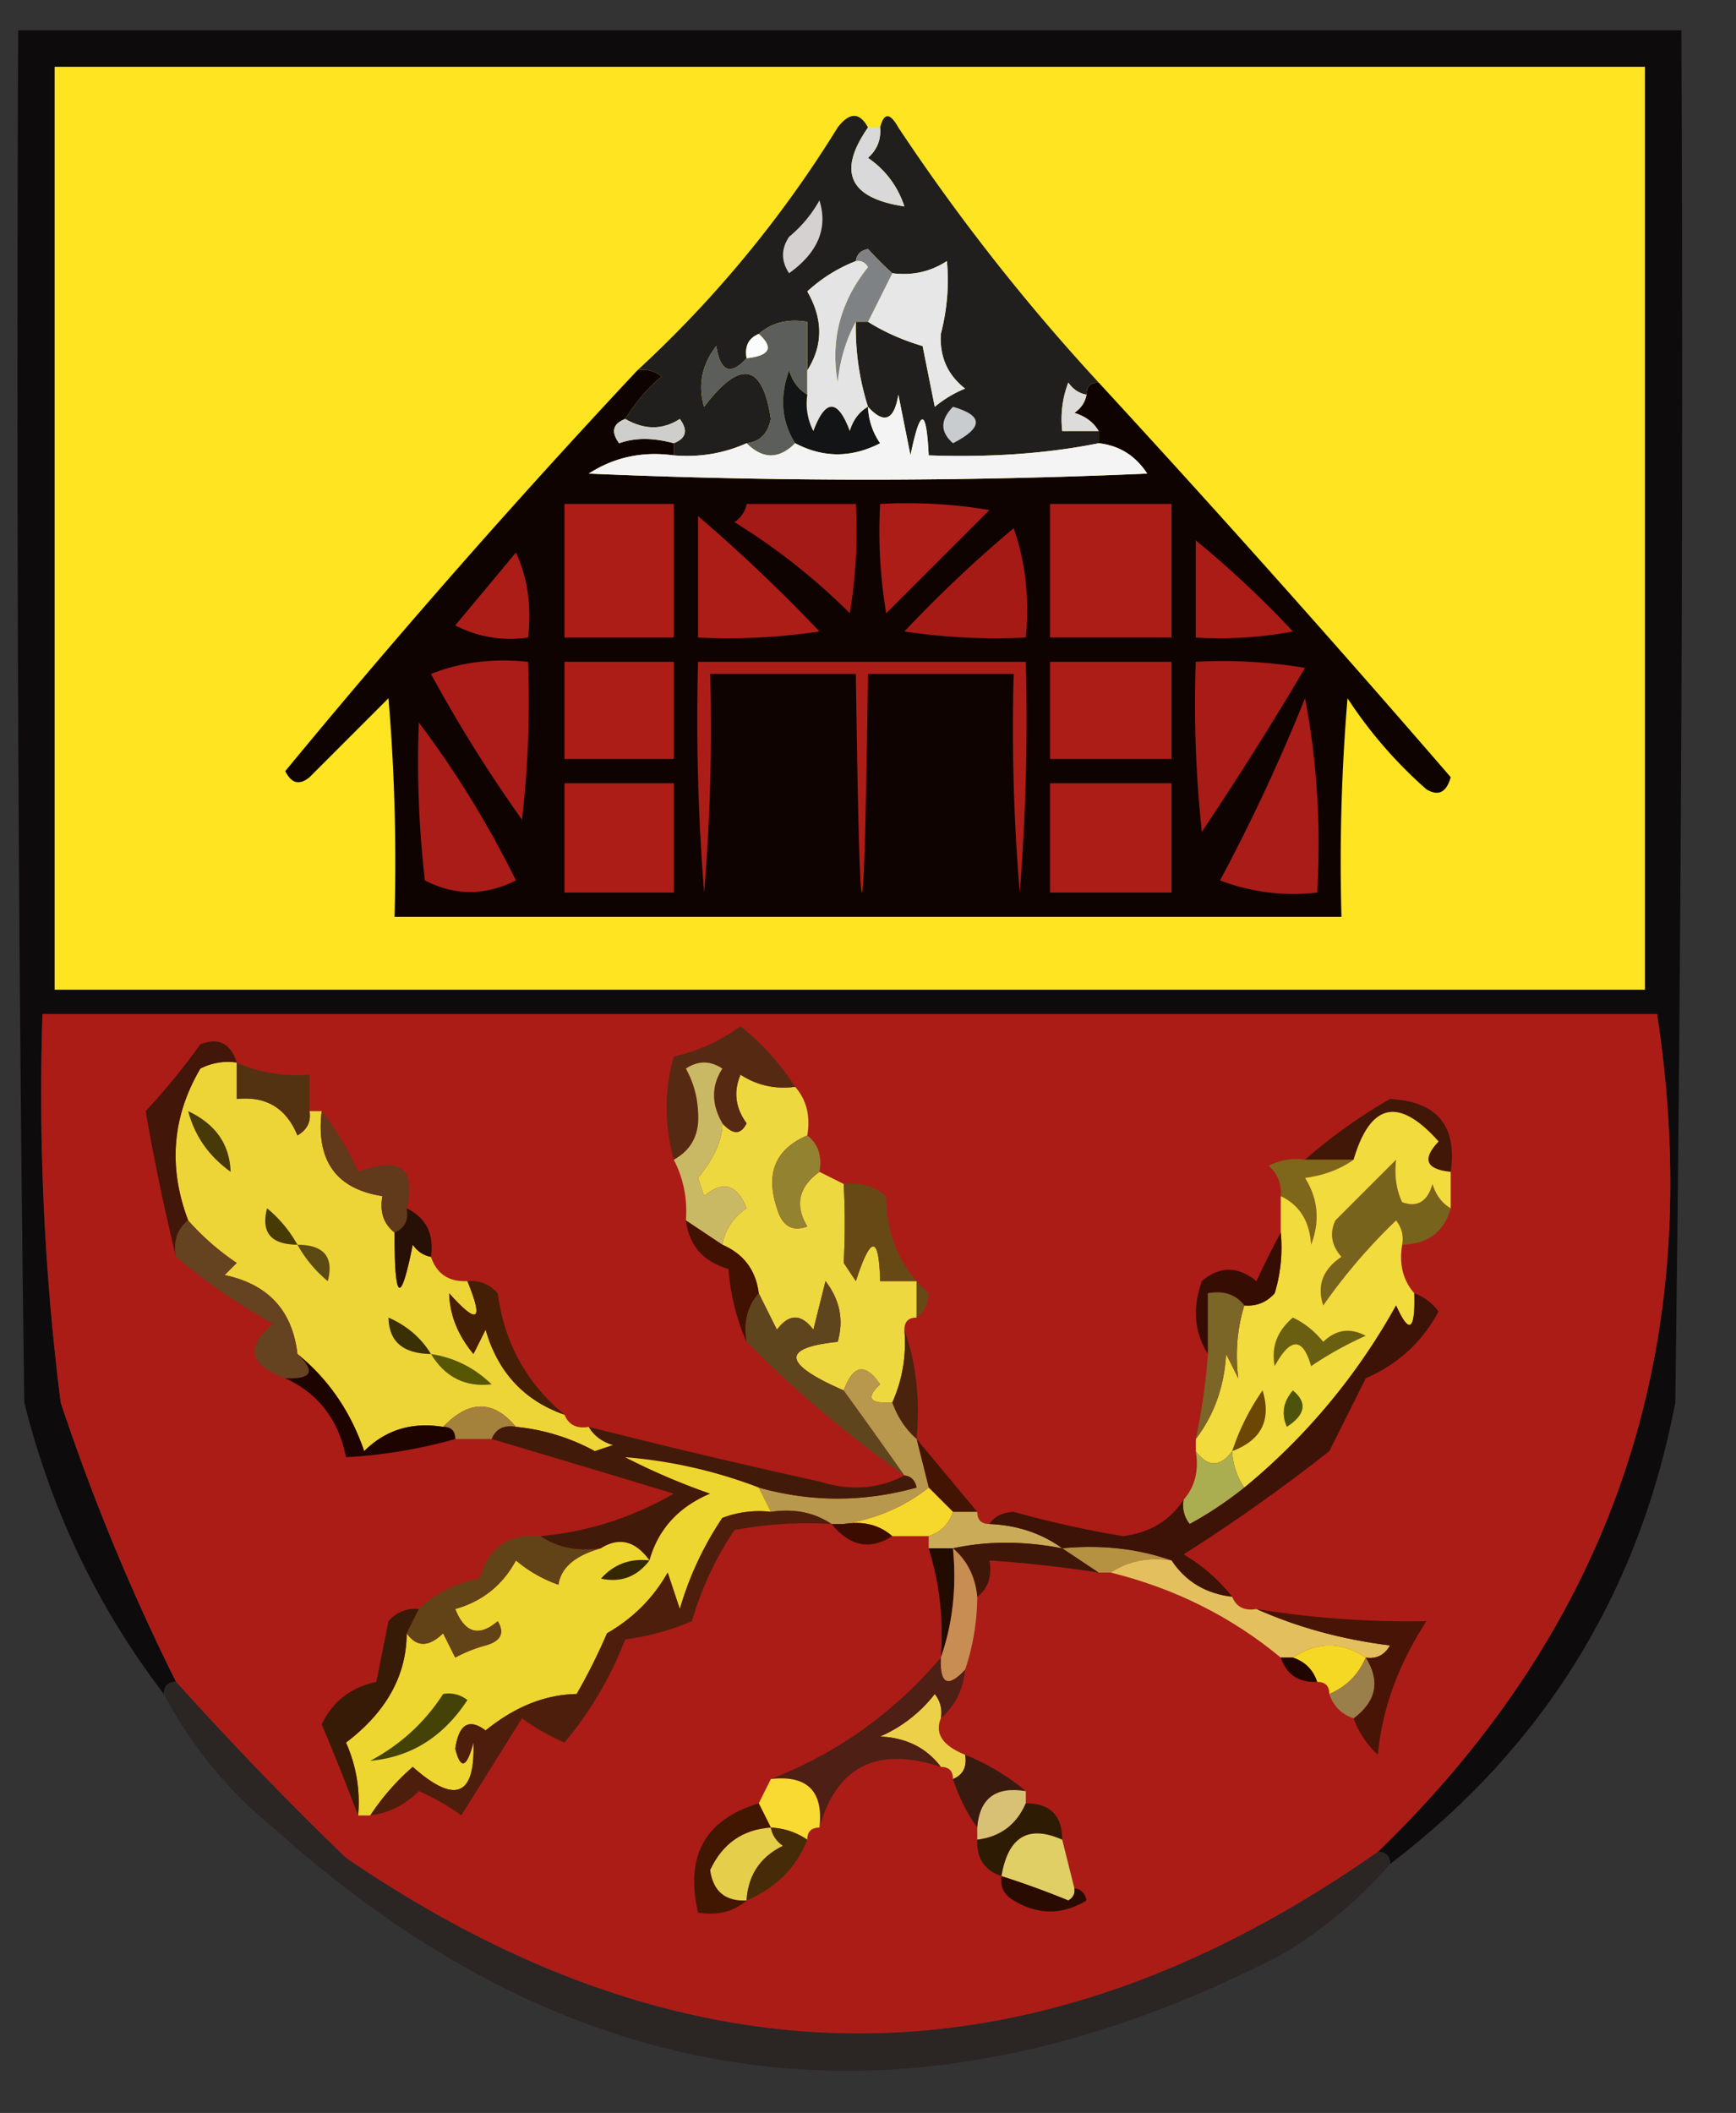 <svg xmlns="http://www.w3.org/2000/svg" width="143" height="174" style="shape-rendering:geometricPrecision;text-rendering:geometricPrecision;image-rendering:optimizeQuality;fill-rule:evenodd;clip-rule:evenodd"><rect width="100%" height="100%" fill="#333333" stroke="none"/><path style="opacity:.996" fill="#0d0b0b" d="M114.5 153.5c0-.667-.333-1-1-1 19.47-18.815 27.137-41.815 23-69H3.5a202.562 202.562 0 0 0 1.5 32 175.379 175.379 0 0 0 9.5 23c-.667 0-1 .333-1 1-5.439-7.106-9.272-15.106-11.5-24-.5-37.665-.667-75.332-.5-113h137a6381.5 6381.5 0 0 1-.5 113c-3.011 15.697-10.845 28.363-23.5 38z"/><path style="opacity:1" fill="#fee421" d="M4.5 5.5h131v76H4.5v-76z"/><path style="opacity:1" fill="#201f1e" d="M71.5 10.5c-2.545 3.652-1.545 5.819 3 6.5-.561-1.676-1.561-3.01-3-4 .752-.67 1.086-1.504 1-2.5.31-1.238.81-1.238 1.5 0a168 168 0 0 0 16.5 21c-.667 0-1 .333-1 1-.617-.11-1.117-.444-1.5-1a8.434 8.434 0 0 0-.5 4h3v1c-4.2.846-8.867 1.18-14 1-.193-3.949-.693-3.949-1.5 0l-1-5c-.342 2.12-1.175 2.453-2.5 1a21.445 21.445 0 0 1-1-7h1c1.318.83 2.818 1.497 4.5 2l1 5a9.468 9.468 0 0 1 2.5-1.5c-1.444-1.126-2.11-2.626-2-4.5.521-2.024.688-4.024.5-6-1.356.88-2.856 1.213-4.5 1a30.943 30.943 0 0 1-2-2c-.607.124-.94.457-1 1a12.649 12.649 0 0 0-4 2.5c1.311 2.273 1.311 4.44 0 6.5v-4c-1.599-.268-2.932.066-4 1-.838.342-1.172 1.008-1 2-1.325 1.453-2.158 1.12-2.5-1-1.187 1.544-1.52 3.211-1 5 2.977-3.924 4.81-3.59 5.5 1-.247 1.213-.914 1.88-2 2-1.88.841-3.88 1.175-6 1v-1c1.025-.397 1.192-1.063.5-2-1.414.913-2.914.913-4.5 0 .79-1.294 1.79-2.46 3-3.5a2.428 2.428 0 0 0-2-.5 94.94 94.94 0 0 0 16.5-20c.977-1.274 1.81-1.274 2.5 0z"/><path style="opacity:1" fill="#d8d9d8" d="M71.5 10.5h1c.086.996-.248 1.83-1 2.5 1.439.99 2.439 2.324 3 4-4.545-.681-5.545-2.848-3-6.5z"/><path style="opacity:1" fill="#d5d1d0" d="M67.5 16.5c.712 2.294-.121 4.294-2.5 6-.667-1-.667-2 0-3a10.521 10.521 0 0 0 2.5-3z"/><path style="opacity:1" fill="#e7e7e7" d="m71.5 26.5 2-4c1.644.213 3.144-.12 4.5-1 .188 1.976.021 3.976-.5 6-.11 1.874.556 3.374 2 4.5a9.468 9.468 0 0 0-2.5 1.5l-1-5c-1.682-.503-3.182-1.17-4.5-2z"/><path style="opacity:1" fill="#7f8284" d="M70.5 21.5c.06-.543.393-.876 1-1 .682.743 1.349 1.41 2 2l-2 4h-1c-.802 1.452-1.302 3.118-1.5 5-.606-3.52.227-6.686 2.5-9.5-.228-.399-.562-.565-1-.5z"/><path style="opacity:1" fill="#5c5e5b" d="M62.5 27.5c1.068-.934 2.401-1.268 4-1v6c-.722-.417-1.222-1.084-1.5-2-.79 2.212-.623 4.212.5 6-1.333 1.333-2.667 1.333-4 0 1.086-.12 1.753-.787 2-2-.69-4.59-2.523-4.924-5.5-1-.52-1.789-.187-3.456 1-5 .342 2.12 1.175 2.453 2.5 1 1.924-.21 2.257-.877 1-2z"/><path style="opacity:1" fill="#fbfcfc" d="M62.5 27.5c1.257 1.123.924 1.79-1 2-.172-.992.162-1.658 1-2z"/><path style="opacity:1" fill="#e5e4e5" d="M70.5 21.5c.438-.065.772.101 1 .5-2.273 2.814-3.106 5.98-2.5 9.5.198-1.882.698-3.548 1.5-5a21.445 21.445 0 0 0 1 7c-.722.417-1.222 1.084-1.5 2-1-2.667-2-2.667-3 0a4.932 4.932 0 0 1-.5-3v-2c1.311-2.06 1.311-4.227 0-6.5a12.649 12.649 0 0 1 4-2.5z"/><path style="opacity:1" fill="#0f0301" d="M52.5 30.5a2.428 2.428 0 0 1 2 .5 14.692 14.692 0 0 0-3 3.5c-1.025.397-1.192 1.063-.5 2 1.299-.466 2.799-.466 4.5 0v1c-2.573-.352-4.906.148-7 1.5 15.333.667 30.667.667 46 0-.97-1.481-2.304-2.315-4-2.5v-1c-.418-.722-1.084-1.222-2-1.5.556-.383.89-.883 1-1.5 0-.667.333-1 1-1a1364.844 1364.844 0 0 1 29 32.5c-.35 1.257-1.017 1.59-2 1a36.537 36.537 0 0 1-6.5-7.5c-.499 5.99-.666 11.99-.5 18h-78c.166-6.01 0-12.01-.5-18L25.5 64c-.832.688-1.498.521-2-.5a689.543 689.543 0 0 1 29-33z"/><path style="opacity:1" fill="#dedbdb" d="M89.5 32.5c-.11.617-.444 1.117-1 1.5.916.278 1.582.778 2 1.5h-3a8.434 8.434 0 0 1 .5-4c.383.556.883.89 1.5 1z"/><path style="opacity:1" fill="#121415" d="M66.5 32.5a4.932 4.932 0 0 0 .5 3c1-2.667 2-2.667 3 0 .278-.916.778-1.583 1.5-2a5.576 5.576 0 0 0 1 3c-2.359 1.214-4.692 1.214-7 0-1.123-1.788-1.29-3.788-.5-6 .278.916.778 1.583 1.5 2z"/><path style="opacity:1" fill="#c9cccf" d="M78.5 33.5c2.512.716 2.512 1.716 0 3-1.062-.925-1.062-1.925 0-3z"/><path style="opacity:1" fill="#cecfcd" d="M51.5 34.5c1.586.913 3.086.913 4.5 0 .692.937.525 1.603-.5 2-1.701-.466-3.201-.466-4.5 0-.692-.937-.525-1.603.5-2z"/><path style="opacity:1" fill="#f4f4f4" d="M90.5 36.5c1.696.185 3.03 1.019 4 2.5a529.224 529.224 0 0 1-46 0c2.094-1.352 4.427-1.852 7-1.5 2.12.175 4.12-.159 6-1 1.333 1.333 2.667 1.333 4 0 2.308 1.214 4.641 1.214 7 0a5.576 5.576 0 0 1-1-3c1.325 1.453 2.158 1.12 2.5-1l1 5c.807-3.949 1.307-3.949 1.5 0 5.133.18 9.8-.154 14-1z"/><path style="opacity:1" fill="#ad1d18" d="M46.5 41.5h9v11h-9v-11z"/><path style="opacity:1" fill="#a31a16" d="M61.5 41.5h9a40.936 40.936 0 0 1-.5 9 52.33 52.33 0 0 0-9.5-7.5c.556-.383.89-.883 1-1.5z"/><path style="opacity:1" fill="#ad1d17" d="M72.5 41.5a40.936 40.936 0 0 1 9 .5L73 50.5a40.936 40.936 0 0 1-.5-9zM86.5 41.5h10v11h-10v-11zM57.5 42.5a133.24 133.24 0 0 1 10 9.5c-3.317.498-6.65.665-10 .5v-10z"/><path style="opacity:1" fill="#a61a16" d="M83.5 43.5c.977 2.787 1.31 5.787 1 9a50.441 50.441 0 0 1-10-.5 106.25 106.25 0 0 1 9-8.5z"/><path style="opacity:1" fill="#ac1c17" d="M98.5 44.5a84.01 84.01 0 0 1 8 7.5 32.438 32.438 0 0 1-8 .5v-8z"/><path style="opacity:1" fill="#ad1d17" d="M42.5 45.5c.968 2.107 1.302 4.44 1 7a9.864 9.864 0 0 1-6-1c1.69-2.02 3.356-4.02 5-6z"/><path style="opacity:1" fill="#ab1b17" d="M35.5 55.5c2.448-.973 5.115-1.306 8-1a84.938 84.938 0 0 1-.5 13 115.78 115.78 0 0 1-7.5-12z"/><path style="opacity:1" fill="#ad1d17" d="M46.5 54.5h9v8h-9v-8zM57.5 54.5h27c.166 6.342 0 12.675-.5 19-.5-5.99-.666-11.99-.5-18h-12c-.333 24-.667 24-1 0h-12c.166 6.01 0 12.01-.5 18a180.95 180.95 0 0 1-.5-19zM86.5 54.5h10v8h-10v-8z"/><path style="opacity:1" fill="#a81b17" d="M98.5 54.5a40.939 40.939 0 0 1 9 .5A281.53 281.53 0 0 1 99 68.5a98.433 98.433 0 0 1-.5-14z"/><path style="opacity:1" fill="#aa1c17" d="M107.5 57.5c.988 5.14 1.321 10.474 1 16a16.868 16.868 0 0 1-8-1 152.354 152.354 0 0 0 7-15zM34.5 59.5c3.023 3.996 5.69 8.33 8 13-2.534 1.277-5.034 1.277-7.5 0a84.938 84.938 0 0 1-.5-13z"/><path style="opacity:1" fill="#ad1d17" d="M46.5 64.5h9v9h-9v-9zM86.5 64.5h10v9h-10v-9z"/><path style="opacity:1" fill="#ab1c17" d="M113.5 152.5c-28.201 19.775-56.534 19.942-85 .5a283.824 283.824 0 0 1-14-14.5 175.379 175.379 0 0 1-9.5-23 202.562 202.562 0 0 1-1.5-32h133c4.137 27.185-3.53 50.185-23 69z"/><path style="opacity:1" fill="#edd538" d="M19.5 87.5v3c2.412-.256 4.08.744 5 3 .797-.457 1.13-1.124 1-2h1c-.483 4.077 1.184 6.41 5 7-.237 1.291.096 2.291 1 3-.008 5.708.492 6.041 1.5 1 .383.556.883.889 1.5 1 .473 1.406 1.473 2.073 3 2 1.355 3.297.855 3.63-1.5 1 .044 1.779.71 3.445 2 5l1-2c1.012 3.508 3.178 5.842 6.5 7 .342.838 1.008 1.172 2 1 .417.722 1.084 1.222 2 1.5l-1.5.5a16.993 16.993 0 0 0-6.5-2c-1.858-2.231-3.858-2.231-6 0-2.58-.417-4.746.25-6.5 2-1.12-3.268-2.954-5.935-5.5-8-.41-3.579-2.41-5.746-6-6.5l1-1a20.682 20.682 0 0 1-4-3.5c-1.657-4.37-1.323-8.537 1-12.5a4.932 4.932 0 0 1 3-.5z"/><path style="opacity:1" fill="#eed840" d="M65.5 89.5c.934 1.068 1.268 2.401 1 4-2.628 1.125-3.461 3.125-2.5 6 .423 1.456 1.256 1.956 2.5 1.5-1.053-1.75-.72-3.25 1-4.5l2 1a63.186 63.186 0 0 1 0 6.5l1 1.5c1.238-3.811 1.904-3.811 2 0h3v3c-.667 0-1 .333-1 1 .175 2.121-.159 4.121-1 6-1.879.107-2.212-.393-1-1.5-1.22-1.795-2.22-1.628-3 .5-5.018-2.185-5.185-3.518-.5-4 .52-1.789.187-3.456-1-5l-1 4c-1-1.333-2-1.333-3 0l-1.5-3c-.238-1.904-1.238-3.238-3-4 .221-1.235.888-2.235 2-3-.789-1.988-1.956-2.321-3.5-1l-.5-1.5c1.343-1.64 2.01-3.14 2-4.5.864.963 1.53.963 2 0-.928-1.268-1.095-2.601-.5-4 1.356.88 2.856 1.213 4.5 1z"/><path style="opacity:1" fill="#411707" d="M119.5 96.5c-2.049-.206-2.383-1.04-1-2.5-3.28-3.688-5.613-3.188-7 1.5h-4a43.085 43.085 0 0 1 7-5c3.875.205 5.541 2.205 5 6z"/><path style="opacity:1" fill="#533211" d="M19.5 87.5c1.88.841 3.88 1.175 6 1v3c.13.876-.203 1.543-1 2-.92-2.256-2.588-3.256-5-3v-3z"/><path style="opacity:1" fill="#483909" d="M15.5 91.5c2.256 1.062 3.423 2.728 3.5 5-1.802-1.29-2.969-2.956-3.5-5z"/><path style="opacity:1" fill="#562a12" d="M65.5 89.5c-1.644.213-3.144-.12-4.5-1-.595 1.399-.428 2.732.5 4-.47.963-1.136.963-2 0-.913-1.586-.913-3.086 0-4.5-1-.667-2-.667-3 0a7.93 7.93 0 0 1 1 3.5c.16 1.855-.507 3.188-2 4-.791-2.917-.791-5.75 0-8.5a14.317 14.317 0 0 0 5.5-2.5 20.67 20.67 0 0 1 4.5 5z"/><path style="opacity:1" fill="#938230" d="M66.5 93.5c.904.709 1.237 1.709 1 3-1.72 1.25-2.053 2.75-1 4.5-1.244.456-2.077-.044-2.5-1.5-.961-2.875-.128-4.875 2.5-6z"/><path style="opacity:1" fill="#603a1a" d="M26.5 91.5c1.175 1.474 2.175 3.14 3 5 3.47-1.294 4.803-.294 4 3 .172.992-.162 1.658-1 2-.904-.709-1.237-1.709-1-3-3.816-.59-5.483-2.923-5-7z"/><path style="opacity:1" fill="#7e671b" d="M107.5 95.5h4c-1.109.79-2.442 1.29-4 1.5 1.076 1.726 1.243 3.559.5 5.5-.122-1.937-.955-3.27-2.5-4 .086-.996-.248-1.83-1-2.5a4.932 4.932 0 0 1 3-.5z"/><path style="opacity:1" fill="#421608" d="M19.5 87.5a4.932 4.932 0 0 0-3 .5c-2.323 3.963-2.657 8.13-1 12.5-.904.709-1.237 1.709-1 3a178.347 178.347 0 0 1-2.5-12 55.897 55.897 0 0 0 4.5-5.5c1.498-.585 2.498-.085 3 1.5z"/><path style="opacity:1" fill="#cab964" d="M59.5 92.5c.01 1.36-.657 2.86-2 4.5l.5 1.5c1.544-1.321 2.711-.988 3.5 1-1.112.765-1.779 1.765-2 3l-3-2c.134-1.791-.2-3.458-1-5 1.493-.812 2.16-2.145 2-4a7.93 7.93 0 0 0-1-3.5c1-.667 2-.667 3 0-.913 1.414-.913 2.914 0 4.5z"/><path style="opacity:1" fill="#473a04" d="M24.5 102.5c-2.186-.011-3.02-1.011-2.5-3a10.51 10.51 0 0 1 2.5 3z"/><path style="opacity:1" fill="#77631c" d="M119.5 99.5c-.535 1.946-1.868 2.946-4 3a2.428 2.428 0 0 0-.5-2 47.129 47.129 0 0 0-6 7c-.54-1.635-.04-2.968 1.5-4-.826-.951-.992-1.951-.5-3l5-5c-.148 1.325.018 2.492.5 3.5 1.244.456 2.077-.044 2.5-1.5.278.916.778 1.582 1.5 2z"/><path style="opacity:1" fill="#5c4a12" d="M24.5 102.5c2.186.011 3.02 1.011 2.5 3a10.51 10.51 0 0 1-2.5-3z"/><path style="opacity:1" fill="#411101" d="m56.5 100.5 3 2c1.762.762 2.762 2.096 3 4-.934 1.068-1.268 2.401-1 4-.81-1.792-1.31-3.792-1.5-6-2.071-.603-3.238-1.936-3.5-4z"/><path style="opacity:1" fill="#674916" d="M69.5 97.5c1.322-.17 2.489.163 3.5 1 .003 3.258 1.17 5.925 3.5 8-.043.916-.376 1.583-1 2v-3h-3c-.096-3.811-.762-3.811-2 0l-1-1.5a63.186 63.186 0 0 0 0-6.5z"/><path style="opacity:1" fill="#654220" d="M15.5 100.5a20.682 20.682 0 0 0 4 3.5l-1 1c3.59.754 5.59 2.921 6 6.5 1.531 1.425 1.198 2.091-1 2-2.987-1.097-3.32-2.597-1-4.5a49.047 49.047 0 0 1-8-5.5c-.237-1.291.096-2.291 1-3z"/><path style="opacity:1" fill="#f2db3c" d="M119.5 96.5v3c-.722-.418-1.222-1.084-1.5-2-.423 1.456-1.256 1.956-2.5 1.5-.482-1.008-.648-2.175-.5-3.5l-5 5c-.492 1.049-.326 2.049.5 3-1.54 1.032-2.04 2.365-1.5 4a47.129 47.129 0 0 1 6-7c.464.594.631 1.261.5 2-.268 1.599.066 2.932 1 4 .087 3.098-.413 3.432-1.5 1a52.05 52.05 0 0 1-12.5 15 5.727 5.727 0 0 1-1-3c-1 1.333-2 1.333-3 0v-1c1.511-1.976 2.344-4.309 2.5-7l1 2c-.256-2.102-.089-4.102.5-6 .996.086 1.829-.248 2.5-1a12.93 12.93 0 0 0 .5-5v-3c1.545.73 2.378 2.063 2.5 4 .743-1.941.576-3.774-.5-5.5 1.558-.21 2.891-.71 4-1.5 1.387-4.688 3.72-5.188 7-1.5-1.383 1.46-1.049 2.294 1 2.5z"/><path style="opacity:1" fill="#360d02" d="M105.5 101.5a12.93 12.93 0 0 1-.5 5c-.671.752-1.504 1.086-2.5 1-.709-.904-1.709-1.237-3-1v5c-1.123-1.788-1.29-3.788-.5-6 1.458-1.247 2.958-1.247 4.5 0a71.254 71.254 0 0 1 2-4z"/><path style="opacity:1" fill="#271005" d="M33.5 99.5c1.604.787 2.27 2.12 2 4-.617-.111-1.117-.444-1.5-1-1.008 5.041-1.508 4.708-1.5-1 .838-.342 1.172-1.008 1-2z"/><path style="opacity:1" fill="#5f451d" d="M69.5 114.5a550.935 550.935 0 0 1 5 7 99.14 99.14 0 0 1-13-11c-.268-1.599.066-2.932 1-4l1.5 3c1-1.333 2-1.333 3 0l1-4c1.187 1.544 1.52 3.211 1 5-4.685.482-4.518 1.815.5 4z"/><path style="opacity:1" fill="#3b2f06" d="M35.5 111.5c-2.3-.022-3.467-1.022-3.5-3 1.519.663 2.685 1.663 3.5 3z"/><path style="opacity:1" fill="#451e06" d="M38.5 105.5c.996-.086 1.83.248 2.5 1 .544 4.09 2.377 7.424 5.5 10-3.322-1.158-5.488-3.492-6.5-7l-1 2c-1.29-1.555-1.956-3.221-2-5 2.355 2.63 2.855 2.297 1.5-1z"/><path style="opacity:1" fill="#7b6527" d="M102.5 107.5c-.589 1.898-.756 3.898-.5 6l-1-2c-.156 2.691-.989 5.024-2.5 7a51.648 51.648 0 0 0 1-7v-5c1.291-.237 2.291.096 3 1z"/><path style="opacity:1" fill="#6a5f11" d="M106.5 108.5c.958.453 1.792 1.119 2.5 2 1.049-1.017 2.216-1.184 3.5-.5a29.517 29.517 0 0 0-4.5 2.5c-.691-2.391-1.691-2.391-3 0-.3-1.566.2-2.899 1.5-4z"/><path style="opacity:1" fill="#575603" d="M35.5 111.5c1.923.295 3.59 1.128 5 2.5-2.168.249-3.835-.584-5-2.5z"/><path style="opacity:1" fill="#4b220c" d="M74.5 109.5c.977 2.787 1.31 5.787 1 9-.901-.79-1.568-1.79-2-3 .841-1.879 1.175-3.879 1-6z"/><path style="opacity:1" fill="#4d530a" d="M106.5 114.5c1.213.997 1.046 1.997-.5 3-.47-1.077-.303-2.077.5-3z"/><path style="opacity:1" fill="#a4823b" d="M42.5 117.5c-.992-.172-1.658.162-2 1h-3c0-.667-.333-1-1-1 2.142-2.231 4.142-2.231 6 0z"/><path style="opacity:1" fill="#6c4703" d="M101.5 119.5a19.177 19.177 0 0 1 2.5-5c.747 2.428-.086 4.094-2.5 5z"/><path style="opacity:1" fill="#1e0400" d="M24.5 111.5c2.546 2.065 4.38 4.732 5.5 8 1.754-1.75 3.92-2.417 6.5-2 .667 0 1 .333 1 1a41.215 41.215 0 0 1-9 1.5c-.61-3.087-2.277-5.254-5-6.5 2.198.091 2.531-.575 1-2z"/><path style="opacity:1" fill="#431402" d="m75.5 118.5 5 6h-2l-2-2-1-4z"/><path style="opacity:1" fill="#aaae50" d="M98.5 119.5c1 1.333 2 1.333 3 0a5.727 5.727 0 0 0 1 3 30.802 30.802 0 0 1-4.5 3 2.427 2.427 0 0 1-.5-2c.934-1.068 1.268-2.401 1-4z"/><path style="opacity:1" fill="#f6d82c" d="m76.5 122.5 2 2c-.333 1-1 1.667-2 2h-3c-1.068-.934-2.401-1.268-4-1 2.659-.417 4.992-1.417 7-3z"/><path style="opacity:1" fill="#b8984c" d="M73.5 115.5c.432 1.21 1.099 2.21 2 3l1 4c-2.008 1.583-4.341 2.583-7 3h-1c-1.419-.951-3.085-1.284-5-1l-1-2c4.319 1.21 8.652 1.21 13 0-.124-.607-.457-.94-1-1a550.935 550.935 0 0 0-5-7c.78-2.128 1.78-2.295 3-.5-1.212 1.107-.879 1.607 1 1.5z"/><path style="opacity:1" fill="#421a09" d="M40.5 118.5c.342-.838 1.008-1.172 2-1 2.287.224 4.453.891 6.5 2l1.5-.5c-.916-.278-1.583-.778-2-1.5a610.96 610.96 0 0 0 19 4.5c2.538.796 4.872.629 7-.5.543.06.876.393 1 1-4.348 1.21-8.681 1.21-13 0a39.574 39.574 0 0 0-11-2.5 55.19 55.19 0 0 0 7 3c-2.613 1.107-4.28 2.94-5 5.5-1.165-1.609-2.499-1.943-4-1-1.915.284-3.581-.049-5-1 3.877-.346 7.543-1.512 11-3.5a2668.8 2668.8 0 0 0-15-4.5z"/><path style="opacity:1" fill="#3d0c00" d="M68.5 125.5h1c1.599-.268 2.932.066 4 1-1.838 1.178-3.504.845-5-1z"/><path style="opacity:1" fill="#caac58" d="M78.5 124.5h2c0 .667.333 1 1 1 2.286.095 4.286.762 6 2-3.196-.612-6.196-.612-9 0h-2v-1c1-.333 1.667-1 2-2z"/><path style="opacity:1" fill="#b49241" d="M87.5 127.5c3.213-.31 6.213.023 9 1-1.915-.284-3.581.049-5 1h-1l-3-2z"/><path style="opacity:1" fill="#edd630" d="m62.5 122.5 1 2a8.43 8.43 0 0 0-4 .5 26.813 26.813 0 0 0-3.5 7.5l-1-3c-1.193 2.105-2.86 3.772-5 5a48.145 48.145 0 0 1-2.5 5c-2.587.043-5.087 1.043-7.5 3-1.367-1.024-2.2-.524-2.5 1.5.444 1.762.944 1.595 1.5-.5.147 4.421-1.52 5.088-5 2a19.555 19.555 0 0 0-3.5 4h-1a11.99 11.99 0 0 0-1-6c3.318-2.515 4.985-5.515 5-9 .813 1.153 1.813 1.153 3 0l1 2a11.462 11.462 0 0 1 2.5-1c1.258-.35 1.59-1.017 1-2-1.544 1.321-2.711.988-3.5-1 2.237-.632 3.904-1.965 5-4a11.064 11.064 0 0 0 3.5 2c.206-1.405 1.373-2.405 3.5-3 1.501-.943 2.835-.609 4 1 .72-2.56 2.387-4.393 5-5.5a55.19 55.19 0 0 1-7-3 39.574 39.574 0 0 1 11 2.5z"/><path style="opacity:1" fill="#3f1709" d="M78.5 127.5c2.804-.612 5.804-.612 9 0l3 2a104.653 104.653 0 0 0-9-1c.237 1.291-.096 2.291-1 3-.16-1.653-.826-2.986-2-4z"/><path style="opacity:1" fill="#362703" d="M53.5 128.5c-1.027 1.348-2.36 1.848-4 1.5 1.063-1.188 2.397-1.688 4-1.5z"/><path style="opacity:1" fill="#3c1306" d="M116.5 106.5c.789.283 1.456.783 2 1.5-1.348 2.513-3.348 4.347-6 5.5-1.002 2.01-2.002 4.01-3 6a143.921 143.921 0 0 1-12 8.5c1.593.949 2.926 2.115 4 3.5-2.174-.25-3.84-1.25-5-3-2.787-.977-5.787-1.31-9-1-1.714-1.238-3.714-1.905-6-2 .417-.624 1.084-.957 2-1a87.455 87.455 0 0 0 9 2c2.193-.271 3.86-1.271 5-3a2.427 2.427 0 0 0 .5 2 30.802 30.802 0 0 0 4.5-3 52.05 52.05 0 0 0 12.5-15c1.087 2.432 1.587 2.098 1.5-1z"/><path style="opacity:1" fill="#624317" d="M44.5 126.5c1.419.951 3.085 1.284 5 1-2.127.595-3.294 1.595-3.5 3a11.064 11.064 0 0 1-3.5-2c-1.096 2.035-2.763 3.368-5 4 .789 1.988 1.956 2.321 3.5 1 .59.983.258 1.65-1 2-.873.235-1.706.569-2.5 1l-1-2c-1.187 1.153-2.187 1.153-3 0l1-2c1.342-1.293 3.009-2.126 5-2.5.72-2.556 2.386-3.723 5-3.5z"/><path style="opacity:1" fill="#220c00" d="M76.5 127.5h2c.31 3.213-.023 6.213-1 9 .236-3.109-.097-6.109-1-9z"/><path style="opacity:1" fill="#c78d52" d="M78.5 127.5c1.174 1.014 1.84 2.347 2 4a19.24 19.24 0 0 1-1 6c-1.424 1.531-2.091 1.198-2-1 .977-2.787 1.31-5.787 1-9z"/><path style="opacity:1" fill="#e3c05d" d="M91.5 129.5c1.419-.951 3.085-1.284 5-1 1.16 1.75 2.826 2.75 5 3 .342.838 1.008 1.172 2 1 3.379 1.509 7.045 2.509 11 3-.457.798-1.124 1.131-2 1-2-1.333-4-1.333-6 0h-1c-4.069-3.368-8.736-5.701-14-7z"/><path style="opacity:1" fill="#f5d823" d="M106.5 136.5c2-1.333 4-1.333 6 0-.6 1.4-1.6 2.4-3 3 0-.667-.333-1-1-1-.333-1-1-1.667-2-2z"/><path style="opacity:1" fill="#210600" d="M105.5 136.5h1c1 .333 1.667 1 2 2-1.527.073-2.527-.594-3-2z"/><path style="opacity:1" fill="#481406" d="M103.5 132.5a77.894 77.894 0 0 0 14 1c-2.318 3.572-3.651 7.239-4 11a7.47 7.47 0 0 1-2-3c1.873-1.396 2.206-3.063 1-5 .876.131 1.543-.202 2-1-3.955-.491-7.621-1.491-11-3z"/><path style="opacity:1" fill="#9b7f4b" d="M112.5 136.5c1.206 1.937.873 3.604-1 5-1-.333-1.667-1-2-2 1.4-.6 2.4-1.6 3-3z"/><path style="opacity:1" fill="#edd049" d="M77.5 141.5c-.516 1.258.15 2.258 2 3 .172.992-.162 1.658-1 2 0-.667-.333-1-1-1-1.18-1.567-2.847-2.401-5-2.5a11.532 11.532 0 0 0 4.5-3.5c.464.594.631 1.261.5 2z"/><path style="opacity:1" fill="#454208" d="M36.5 139.5a2.429 2.429 0 0 1 2 .5c-1.992 3.036-4.658 4.703-8 5 2.496-1.331 4.496-3.164 6-5.5z"/><path style="opacity:1" fill="#381b07" d="m34.5 132.5-1 2c-.015 3.485-1.682 6.485-5 9a11.99 11.99 0 0 1 1 6 211.733 211.733 0 0 0-3-7.5c.877-1.867 2.377-3.034 4.5-3.5l1-5c.67-.752 1.504-1.086 2.5-1z"/><path style="opacity:1" fill="#4e1f14" d="M77.5 136.5c-.091 2.198.576 2.531 2 1-.16 1.653-.826 2.986-2 4a2.427 2.427 0 0 0-.5-2 11.532 11.532 0 0 1-4.5 3.5c2.153.099 3.82.933 5 2.5-5.249-1.715-8.582-.049-10 5 .333-3-1-4.333-4-4 5.475-2.133 10.142-5.466 14-10z"/><path style="opacity:1" fill="#4e1e0c" d="M63.5 124.5c1.915-.284 3.581.049 5 1a32.462 32.462 0 0 0-8 .5 26.813 26.813 0 0 0-3.5 7.5 20.428 20.428 0 0 1-5.5 1.5 29.937 29.937 0 0 1-5 8.5 18.083 18.083 0 0 1-3.5-2l-5 8a18.083 18.083 0 0 0-3.5-2c-1.122 1.13-2.456 1.797-4 2a19.555 19.555 0 0 1 3.5-4c3.48 3.088 5.147 2.421 5-2-.556 2.095-1.056 2.262-1.5.5.3-2.024 1.133-2.524 2.5-1.5 2.413-1.957 4.913-2.957 7.5-3a48.145 48.145 0 0 0 2.5-5c2.14-1.228 3.807-2.895 5-5l1 3a26.813 26.813 0 0 1 3.5-7.5 8.43 8.43 0 0 1 4-.5z"/><path style="opacity:1" fill="#f8da32" d="M63.5 146.5c3-.333 4.333 1 4 4-.667 0-1 .333-1 1a5.727 5.727 0 0 0-3-1l-1-2 1-2z"/><path style="opacity:1" fill="#381a0f" d="M79.5 144.5c1.868.763 3.535 1.763 5 3-2.473-.412-3.806.588-4 3-.845-1.171-1.511-2.505-2-4 .838-.342 1.172-1.008 1-2z"/><path style="opacity:1" fill="#411702" d="m62.5 148.5 1 2c-2.318.157-3.984 1.324-5 3.5.248 1.749 1.248 2.582 3 2.5-1.068.934-2.401 1.268-4 1-1.085-4.67.582-7.67 5-9z"/><path style="opacity:1" fill="#d8c175" d="M84.5 147.5v1c-.762 1.762-2.096 2.762-4 3v-1c.194-2.412 1.527-3.412 4-3z"/><path style="opacity:1" fill="#2d1c03" d="M84.5 148.5c2 0 3 1 3 3-2.796-1.241-4.463-.241-5 3-1.406-.473-2.073-1.473-2-3 1.904-.238 3.238-1.238 4-3z"/><path style="opacity:1" fill="#e5ce49" d="M63.5 150.5c.11.617.444 1.117 1 1.5-1.876.918-2.876 2.418-3 4.5-1.752.082-2.752-.751-3-2.5 1.016-2.176 2.682-3.343 5-3.5z"/><path style="opacity:1" fill="#462b08" d="M63.5 150.5a5.727 5.727 0 0 1 3 1c-.922 2.316-2.589 3.983-5 5 .124-2.082 1.124-3.582 3-4.5-.556-.383-.89-.883-1-1.5z"/><path style="opacity:1" fill="#dfcf65" d="m87.5 151.5 1 4c.065.438-.101.772-.5 1a72.129 72.129 0 0 0-5.5-2c.537-3.241 2.204-4.241 5-3z"/><path style="opacity:1" fill="#2b2524" d="M14.5 138.5a283.824 283.824 0 0 0 14 14.5c28.466 19.442 56.799 19.275 85-.5.667 0 1 .333 1 1-2.56 2.958-5.56 5.458-9 7.5-30.24 15.554-57.907 12.054-83-10.5-3.773-3.1-6.773-6.766-9-11 0-.667.333-1 1-1z"/><path style="opacity:1" fill="#2a0b02" d="M82.5 154.5a72.129 72.129 0 0 1 5.5 2c.399-.228.565-.562.5-1 .543.06.876.393 1 1-1.984 1.206-3.984 1.206-6 0-.797-.457-1.13-1.124-1-2z"/></svg>